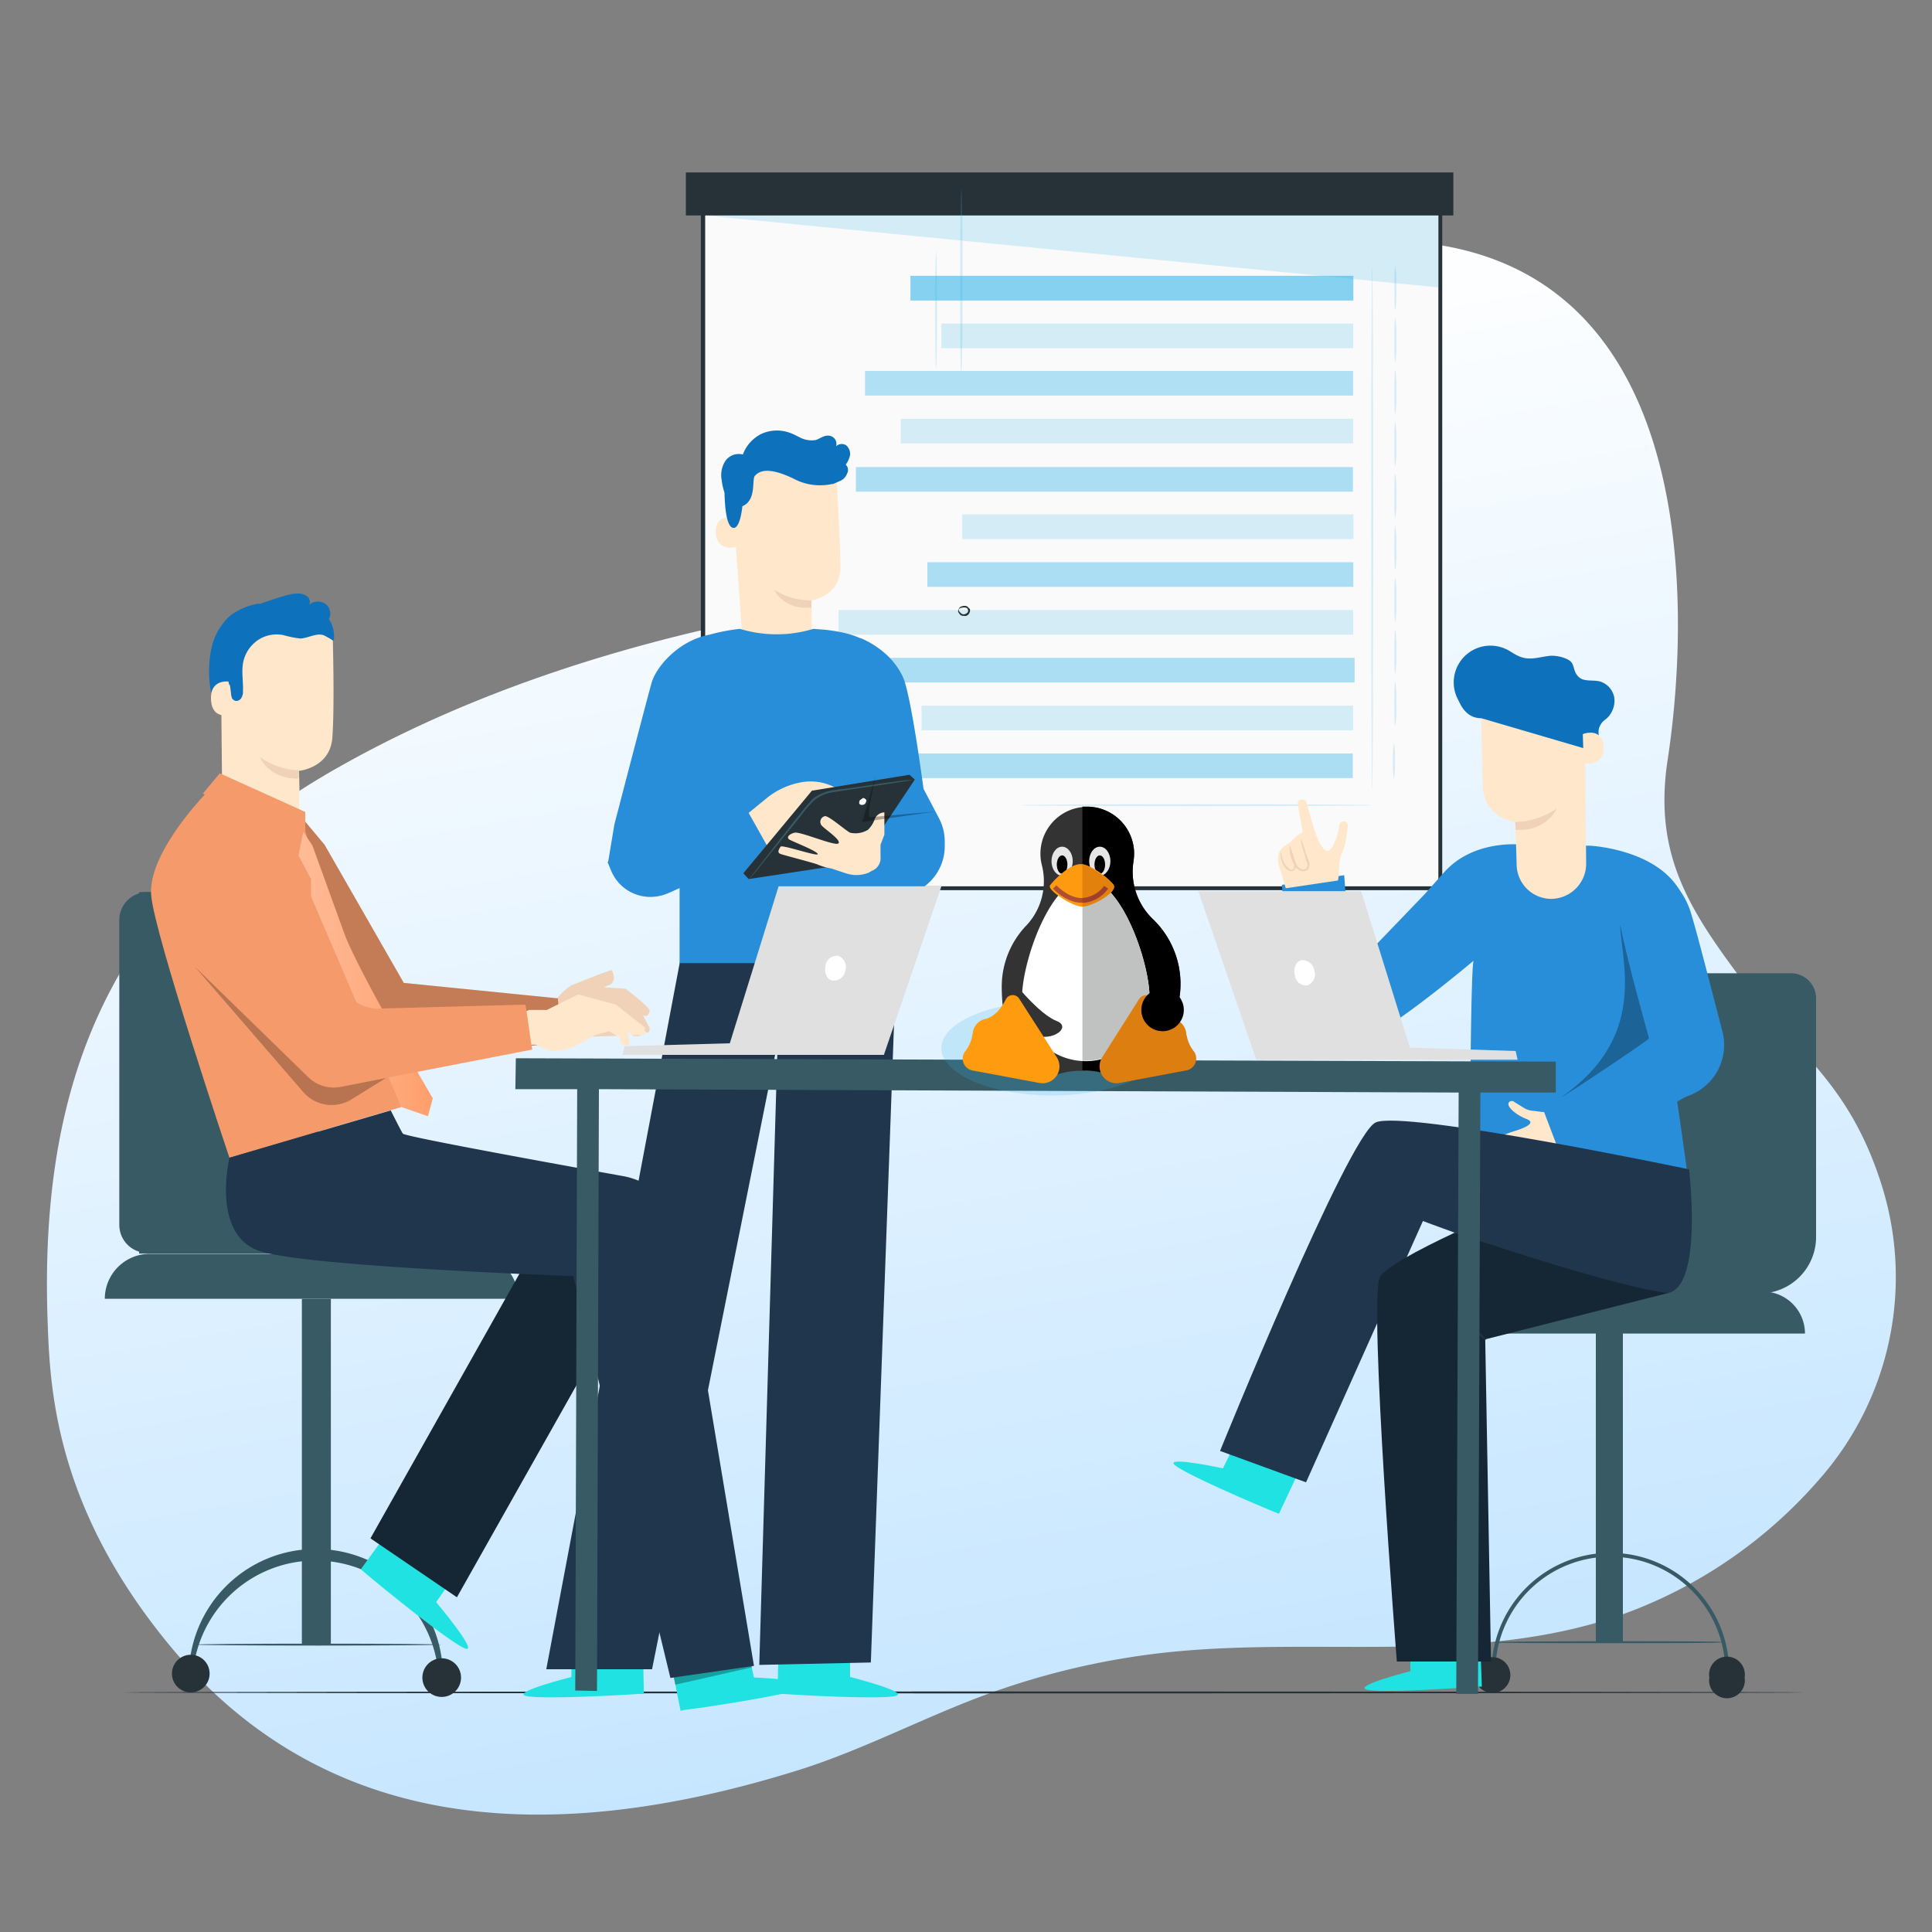 <svg xmlns="http://www.w3.org/2000/svg" xmlns:xlink="http://www.w3.org/1999/xlink" viewBox="0 0 400 400"><rect x="0" y="0" width="400" height="400" fill="#808080" stroke="none"/><defs><style>.a{isolation:isolate;}.b{fill:url(#a);}.c{fill:#263238;}.d{fill:#fafafa;}.e,.h,.u{opacity:0.2;}.f,.h{fill:#37b5e8;}.g{opacity:0.4;}.i{opacity:0.38;}.j{opacity:0.6;}.k{fill:#375a64;}.l{fill:#288ed9;}.m{fill:#ffe7cb;}.n{fill:#f0d2b9;}.o{fill:#21e2e2;}.p,.y{opacity:0.3;}.q{fill:#1f364c;}.r{fill:#152735;}.s{fill:#0e71bb;}.t{fill:#f59b6b;}.u,.z{mix-blend-mode:overlay;}.v{fill:url(#b);}.w{fill:#e0e0e0;}.x{fill:#fff;}.z{opacity:0.25;}.aa{fill:#333;}.ab{fill:#c0c2c1;}.ac{fill:#e6e6e6;}.ad{fill:#000100;}.ae{fill:#fe9a0f;}.af{fill:#e2810c;}.ag{fill:#dd7f10;}.ah{fill:#ae4e32;}.ai{fill:#9e402b;}.aj{fill:#fe9b0e;}</style><linearGradient id="a" x1="216.82" y1="359.34" x2="165.72" y2="69.49" gradientUnits="userSpaceOnUse"><stop offset="0" stop-color="#c6e6ff"/><stop offset="1" stop-color="#fff"/></linearGradient><linearGradient id="b" x1="61.83" y1="201.65" x2="89.58" y2="201.65" gradientUnits="userSpaceOnUse"><stop offset="0" stop-color="#ffbc98"/><stop offset="1" stop-color="#ff9f6c"/></linearGradient></defs><title>advantage-parspack-linux-dedicated-servers</title><g class="a"><path class="b" d="M389.4,244.8c-6.6-20.4-17.1-26.6-27-39.6-12.1-16-20.3-27.6-17.1-48.1,5.1-33.6,7.3-117.3-73.2-106.3-28.8,3.9-51.6,28.3-68.2,52.6-14.1,20.8-39.5,22.6-60,27.4-25.1,6-50.6,14.9-73.9,28.1-47.8,27-62.1,65.9-60.1,115.7.5,15,2.5,38.7,25.5,66.4,31.1,37.4,76.2,42.4,130.5,25.3,12.5-4,24.2-10.1,36.5-14.8a157.5,157.5,0,0,1,39.3-9.4c31.2-3.3,63.5,2.7,93.5-7.6A98.1,98.1,0,0,0,377,305.9,63.3,63.3,0,0,0,389.4,244.8Z"/><path class="c" d="M373.8,350.4c0,.1-78,.2-174.3.2s-174.2-.1-174.2-.2,78-.2,174.2-.2S373.8,350.3,373.8,350.4Z"/><rect class="d" x="145.5" y="44.1" width="152.6" height="139.81"/><path class="c" d="M298.6,184.3H145.1V43.7H298.6ZM146,183.5H297.8V44.5H146Z"/><rect class="c" x="142" y="35.7" width="158.9" height="8.91"/><g class="e"><polygon class="f" points="145.9 44.6 297.8 59.5 297.8 44.6 145.9 44.6"/></g><g class="g"><rect class="f" x="223.2" y="104.1" width="5.1" height="108.78" transform="translate(67.2 384.3) rotate(-90)"/></g><g class="e"><rect class="f" x="232.9" y="104" width="5.1" height="89.35" transform="translate(86.8 384.1) rotate(-90)"/></g><g class="g"><rect class="f" x="226.9" y="87.8" width="5.1" height="101.96" transform="translate(90.7 368.2) rotate(-90)"/></g><rect class="h" x="224.3" y="75.6" width="5.1" height="106.57" transform="translate(98 355.7) rotate(-90)"/><g class="g"><rect class="f" x="233.5" y="74.9" width="5.1" height="88.19" transform="translate(117.1 355) rotate(-90)"/></g><g class="e"><rect class="f" x="237.1" y="68.6" width="5.1" height="81.01" transform="translate(130.6 348.7) rotate(-90)"/></g><g class="g"><rect class="f" x="226.1" y="47.7" width="5.1" height="102.91" transform="translate(129.5 327.9) rotate(-90)"/></g><g class="e"><rect class="f" x="230.8" y="42.5" width="5.1" height="93.66" transform="translate(144 322.6) rotate(-90)"/></g><g class="i"><rect class="f" x="227.1" y="28.9" width="5.1" height="101.05" transform="translate(150.2 309) rotate(-90)"/></g><g class="e"><rect class="f" x="234.9" y="26.9" width="5.1" height="85.28" transform="translate(168 307) rotate(-90)"/></g><g class="j"><rect class="f" x="188.5" y="57.1" width="91.7" height="5.12"/></g><g class="e"><path class="f" d="M284.1,166.7c0,.1-16.3.2-36.4.2s-36.4-.1-36.4-.2,16.3-.2,36.4-.2S284.1,166.6,284.1,166.7Z"/></g><path class="h" d="M284.1,55c.1,0,.2,24.3.2,54.2s-.1,54.3-.2,54.3-.2-24.3-.2-54.3S284,55,284.1,55Z"/><path class="h" d="M288.6,153.8a19.1,19.1,0,0,1,.2,3.8,19.1,19.1,0,0,1-.2,3.8,19.1,19.1,0,0,1-.2-3.8A19.1,19.1,0,0,1,288.6,153.8Z"/><path class="h" d="M288.9,141.2a26.6,26.6,0,0,1,.2,4.5,26.6,26.6,0,0,1-.2,4.5c-.2,0-.2-2-.2-4.5S288.7,141.2,288.9,141.2Z"/><path class="h" d="M288.9,130.4a27.3,27.3,0,0,1,.2,4.6,26.6,26.6,0,0,1-.2,4.5c-.2,0-.2-2-.2-4.5S288.7,130.4,288.9,130.4Z"/><path class="h" d="M288.9,119.7a26.6,26.6,0,0,1,.2,4.5,26.6,26.6,0,0,1-.2,4.5c-.2,0-.2-2-.2-4.5S288.7,119.7,288.9,119.7Z"/><path class="h" d="M288.9,108.9a26.6,26.6,0,0,1,.2,4.5,27.3,27.3,0,0,1-.2,4.6c-.2,0-.2-2-.2-4.6S288.7,108.9,288.9,108.9Z"/><path class="h" d="M288.9,98.1a28.4,28.4,0,0,1,.2,4.6,26.6,26.6,0,0,1-.2,4.5c-.2,0-.2-2-.2-4.5S288.7,98.1,288.9,98.1Z"/><path class="h" d="M288.9,87.4a26.6,26.6,0,0,1,.2,4.5,28.4,28.4,0,0,1-.2,4.6c-.2,0-.2-2.1-.2-4.6S288.7,87.4,288.9,87.4Z"/><g class="e"><path class="f" d="M288.9,76.6a28.4,28.4,0,0,1,.2,4.6,26.6,26.6,0,0,1-.2,4.5c-.2,0-.2-2-.2-4.5S288.7,76.6,288.9,76.6Z"/></g><g class="e"><path class="f" d="M288.9,65.9a26.6,26.6,0,0,1,.2,4.5,28.4,28.4,0,0,1-.2,4.6c-.2,0-.2-2.1-.2-4.6S288.7,65.9,288.9,65.9Z"/></g><g class="e"><path class="f" d="M288.9,55.1a28.4,28.4,0,0,1,.2,4.6,26.6,26.6,0,0,1-.2,4.5c-.2,0-.2-2-.2-4.5S288.7,55.1,288.9,55.1Z"/></g><path class="c" d="M198.5,126.1a.9.9,0,0,1,.8-.6,1.2,1.2,0,0,1,1,.1l.5.5a1.1,1.1,0,0,1-.1.8,1,1,0,0,1-1.2.6.9.9,0,0,1-.9-.5.7.7,0,0,1-.2-.7c0-.2.1-.2.1-.2s-.1.4.3.7a1,1,0,0,0,.7.4,1.2,1.2,0,0,0,.9-.5.8.8,0,0,0-.2-.8,1.4,1.4,0,0,0-.9-.1C198.8,125.8,198.6,126.1,198.5,126.1Z"/><g class="e"><path class="f" d="M199,39.3c.2,0,.3,8.4.3,18.8s-.1,18.8-.3,18.8-.2-8.4-.2-18.8S198.9,39.3,199,39.3Z"/></g><g class="e"><path class="f" d="M193.8,52.1c.1,0,.2,5.5.2,12.1s-.1,12.1-.2,12.1-.2-5.4-.2-12.1S193.7,52.1,193.8,52.1Z"/></g><rect class="k" x="330.5" y="273" width="5.6" height="66.99" transform="translate(666.5 613.1) rotate(180)"/><path class="k" d="M293.7,276.1h80a8.7,8.7,0,0,0-8.7-8.7H302.4a8.7,8.7,0,0,0-8.7,8.7Z"/><path class="k" d="M308.8,346.1h.8a23.8,23.8,0,0,1,47.6,0h.8a24.6,24.6,0,0,0-49.2,0Z"/><path class="c" d="M353.9,347.3a3.7,3.7,0,1,0,7.3,0,3.7,3.7,0,1,0-7.3,0Z"/><path class="c" d="M305.3,346.8a3.7,3.7,0,0,0,7.4,0,3.7,3.7,0,0,0-7.4,0Z"/><path class="k" d="M309,340c0,.2,10.7.2,23.9.2s23.9,0,23.9-.2-10.7-.2-23.9-.2S309,339.9,309,340Z"/><path class="k" d="M376,206.7V256a11.7,11.7,0,0,1-11.7,11.8h-38l5.2-61.1a5.2,5.2,0,0,1,5.2-5.2h34.1A5.2,5.2,0,0,1,376,206.7Z"/><path class="l" d="M343.7,204h8.6l-3-15.4c-2.3-12.6-20-13.5-20-13.5l-13.8-.2s-10.3-1.4-16.6,5.8l-4,4.5-15.1,15.7-1.5-19.7-12.9,2,1.8,24.7a10.2,10.2,0,0,0,6.8,8.8c2.8.9,5.6.1,8.4-1.3,7.5-3.7,21.6-15.6,22.7-16.5-.7,1.3-.8,47-.8,47l45.2-1.8C348.6,236.8,343.7,204,343.7,204Z"/><path class="m" d="M323.4,238.9a77.6,77.6,0,0,1-7.3,4.5c-3.2,1.5-3.3,1.2-3.5.8s5.6-2.9,4.1-3.2-6.9,3-7.2,1.9,5.8-3.3,6.3-3.5.2-.9-.2-.7-7.6,3.1-8,1.6,1.3-1,1.3-1,6.6-2.2,6.4-2.9-4.1.5-5.4.9-2.1.1-1.8-.6,4.1-2.1,5.4-2.5,4.9-1.6,2.6-2.5-3.7-2.3-3.8-3,.8-1,1.3-.5l2.1,1.3a4.5,4.5,0,0,0,1.9.5l1.5.2,4.8.3,2.5,6.4Z"/><path class="l" d="M344.5,180.9a16.3,16.3,0,0,1,5.7,8.5c1.1,3.5,4.1,15.3,6.4,24.1a11.2,11.2,0,0,1-7.4,13.5l-25.5,13.8L319.6,230l22.3-14.7-5.4-20a14.2,14.2,0,0,1-.1-9.1C337.5,183.2,339.8,180.3,344.5,180.9Z"/><path class="m" d="M266.2,183.9l-1.5-5c-.7-3.5,2.1-4.1,2.5-4.6a8.2,8.2,0,0,1,2.5-2l-.2-1.4a44.1,44.1,0,0,1-.8-4.7c0-.8,1.6-.9,1.8-.1s1.4,5.1,1.8,6.2,2,5.6,3.5,3.1a12.4,12.4,0,0,0,1.5-4.7c.3-.9,2.1-1,1.7.7a33,33,0,0,1-.6,3.7c-.2.7-.7,1.7-.9,2.4s-.3,4.2-.5,4.8Z"/><path class="n" d="M267,175.3c.1,0,.2.5.4,1.4a9.4,9.4,0,0,0,.6,1.5,2.9,2.9,0,0,1,.3,1,1.1,1.1,0,0,1-.6,1.1,1.1,1.1,0,0,1-1.1-.2,3,3,0,0,1-.8-.8,6.4,6.4,0,0,1-.6-1.6c-.1-.9-.1-1.5-.1-1.5s.2.6.4,1.4a3.4,3.4,0,0,0,.7,1.5,1.7,1.7,0,0,0,.6.6.6.6,0,0,0,1.1-.5,1.6,1.6,0,0,0-.3-.8,14.2,14.2,0,0,1-.5-1.6C267,175.9,267,175.3,267,175.3Z"/><path class="n" d="M269.3,173.6s.3.7.7,1.9.4,1.3.7,2.1.3.7.4,1.2a2.2,2.2,0,0,1-.1.8,1,1,0,0,1-.5.6,1.5,1.5,0,0,1-1.6-.1,1.6,1.6,0,0,1-.8-1,12.8,12.8,0,0,1-.7-2.1,7,7,0,0,1-.4-2s.3.7.7,1.9.4,1.3.7,2a1.8,1.8,0,0,0,.8.9,1.1,1.1,0,0,0,1.1.1,1.2,1.2,0,0,0,.4-1c-.1-.4-.3-.8-.4-1.2s-.4-1.5-.6-2.1A7,7,0,0,1,269.3,173.6Z"/><path class="c" d="M277.9,205.5a6.6,6.6,0,0,1,.8-2.5,5.5,5.5,0,0,1,1.2-2.2,11.1,11.1,0,0,1-.8,2.4A12,12,0,0,1,277.9,205.5Z"/><path class="o" d="M253.2,304l3.4-7,13,6.2-4.8,10.2-.8-.3c-3.7-1.5-18.7-7.9-20.8-9.8S253.2,304,253.2,304Z"/><path class="o" d="M292,346v-7.7l14.4-.4.4,11.3h-.9c-4,.3-20.3,1.4-23,.6S292,346,292,346Z"/><g class="p"><path d="M335.4,191.4c.5,8.6,5.5,23.5-12.2,35.8,1.3-.6,18.2-11.9,18.2-12.2S337.3,200.6,335.4,191.4Z"/></g><path class="q" d="M349.7,242.1s-59.2-12.4-64.9-9.7-32.2,68-32.2,68l17.8,6.5,24.2-54.1s43.6,16.4,50.8,14.9S349.7,242.1,349.7,242.1Z"/><path class="c" d="M302.8,275.2l2.4.8a10.4,10.4,0,0,1,2.2,1.3,8.4,8.4,0,0,1-2.4-.8A6.4,6.4,0,0,1,302.8,275.2Z"/><path class="r" d="M301.2,255.2c-7.7,3.6-14.5,7.3-15.5,9.2-2.4,4.6,3.5,79.6,3.5,79.6h19.5l-1.2-66.7,37.9-9.6S337.4,267.4,301.2,255.2Z"/><path class="c" d="M304.5,273.2c.1-.1.6,1,1.5,2.2a23.8,23.8,0,0,1,1.7,2.1,5.3,5.3,0,0,1-2-1.9A4.5,4.5,0,0,1,304.5,273.2Z"/><path class="m" d="M314,179c-.1-4.2-.3-8.8-.3-8.8s-6.5-.8-6.7-7.4-.4-18.2-.4-18.2l14.2-2.7,7.3,5.5.3,31.4a7.3,7.3,0,0,1-7.2,7.3h0A7.2,7.2,0,0,1,314,179Z"/><path class="n" d="M313.7,170.2a16,16,0,0,0,8.6-2.8s-2,4.8-8.5,4.4Z"/><path class="o" d="M176,347.2v-7.9l-14.8-.2-.2,11.6h.9c4.1.3,20.8,1.2,23.6.4S176,347.2,176,347.2Z"/><path class="o" d="M118.3,347.2v-7.9l14.8-.2.2,11.6h-.9c-4.1.3-20.8,1.2-23.6.4S118.3,347.2,118.3,347.2Z"/><polyline class="q" points="185.7 195.5 180.3 344.2 157.2 344.7 161 215.8 135 345.6 113.1 345.6 141.4 195.8"/><path class="m" d="M153.8,133.6l14.2-1.1c.1-1.7,0-8.2,0-8.2s6-.9,6-6.8-.9-19.6-.9-19.6h0a21,21,0,0,0-20.8,2.6l-.8.7Z"/><path class="n" d="M168,124.3a13.8,13.8,0,0,1-7.7-2.2s1.8,4.2,7.7,3.7Z"/><path class="m" d="M152.2,107.4c-.1-.1-4.1-1.3-4,2.8s4.2,3.1,4.2,3S152.2,107.4,152.2,107.4Z"/><path class="s" d="M176,94.2a2.4,2.4,0,0,0-.8-2,1.7,1.7,0,0,0-2.1.2,1.7,1.7,0,0,0-1.5-2.2c-1-.1-1.8.6-2.7.9a5.3,5.3,0,0,1-2.8-.3c-.9-.4-1.7-.9-2.6-1.2a7.8,7.8,0,0,0-5.8.2,7.8,7.8,0,0,0-3.9,4.3,3.4,3.4,0,0,0-3.6,1.3,5.4,5.4,0,0,0-.8,3.9,13.1,13.1,0,0,0,.6,2.7v.2c.1,3.3.5,7.1,1.9,7.1s1.8-4.5,1.8-4.5c3-1.2,1.9-5.6,2.6-6.3s2.3-2.3,8.6.9a11.6,11.6,0,0,0,7.4.8h.2l1.6-.7a2.7,2.7,0,0,0,1.3-1.5,1.5,1.5,0,0,0-.3-1.8A5.2,5.2,0,0,0,176,94.2Z"/><path class="l" d="M146.9,131.4a39.1,39.1,0,0,1,6.3-1.2h0a26.2,26.2,0,0,0,15.2,0l2.6.2c6.6.8,9.1,2.2,13.9,6.9l-.6,26.7s1.6,30.5,1.5,35.4H140.7V173.1l-14.8,5.4,1.3-7.8s6.7-25.8,7.7-29.3S140.6,132.6,146.9,131.4Z"/><path class="l" d="M132.6,171.2l22.2-3.2,4.3,7.6-20.7,9.3a9.5,9.5,0,0,1-3.7.8h0a8.8,8.8,0,0,1-8.2-5.5l-.7-1.7Z"/><path class="m" d="M174.9,164.4l-.5-.4a10.9,10.9,0,0,0-8.7-2h0a15.7,15.7,0,0,0-6.9,3.2l-3.8,3.1,4.1,7.3,2.7-3.9s2.6,3.5,3.1,3.1a6.3,6.3,0,0,0,1-1.4l-1.9-2.6,4.5.9,6.4-2.9-2.8-3.5,2.8.9Z"/><path class="l" d="M178.1,132.1s6.2,2.2,8.9,8.2c1.7,4,4.2,23,4.2,23l3.2,6.1a10.3,10.3,0,0,1,1.2,4.8v1a10.3,10.3,0,0,1-2.3,6.5h0a10.3,10.3,0,0,1-7.2,3.8c-3.1.3-7,.4-7.8-.5a40.1,40.1,0,0,1-3.7-6.1l9.3-5-4-7.4Z"/><polygon class="c" points="168.1 163.7 153.9 180.8 155 182 178 178.5 189.4 161.4 188.3 160.4 168.1 163.7"/><path class="m" d="M183.1,168.2h0a2.2,2.2,0,0,0-2,1.4,5.6,5.6,0,0,1-1.4,2.2,5,5,0,0,1-3.7.6c-1-.5-4.7-3.8-5.3-3.4a1.2,1.2,0,0,0-.6,1.9c.7.8,4.1,3,3.5,3.7s-7.9-2.5-9.1-2.2-1.7,1-1.1,1.4,5.6,2.3,5.9,3-7.4-2-7.7-1.5-.8,1.2,0,1.5,7.1,1.9,7.7,2.2a12.1,12.1,0,0,0,2.8.8l3,1a6.9,6.9,0,0,0,4.7-.1l.7-.4a2.8,2.8,0,0,0,1.8-2.9v-2.5l.8-2.1Z"/><path class="k" d="M189.4,161.5H189l-1.2.2-4.6.7-6.7,1-3.9.6a7.9,7.9,0,0,0-3.9,1.6,21.4,21.4,0,0,0-2.8,3.2l-2.5,3.1-4.3,5.3-2.9,3.6-.8.9-.3.3.2-.3.8-1,2.8-3.6,4.2-5.4c.8-1,1.6-2.1,2.5-3.1a28.8,28.8,0,0,1,2.8-3.3,9.2,9.2,0,0,1,4.1-1.7l4-.5,6.7-1,4.6-.6h1.6Z"/><path class="d" d="M178.7,165.2l-.7.5c-.1.3-.2.6,0,.8s.7.2,1,0a.9.9,0,0,0,.3-.5.4.4,0,0,0-.2-.6c-.1-.2-.4-.2-.6-.1"/><rect class="k" x="28.8" y="184.7" width="37.1" height="74.84"/><path class="k" d="M30.5,259.4h0a5.8,5.8,0,0,1-5.8-5.8V190.5a5.8,5.8,0,0,1,5.8-5.8h0a5.8,5.8,0,0,1,5.8,5.8v63.1A5.8,5.8,0,0,1,30.5,259.4Z"/><rect class="k" x="62.5" y="268.9" width="6" height="71.66"/><path class="k" d="M107.3,268.9H21.7a9.3,9.3,0,0,1,9.3-9.3H98a9.3,9.3,0,0,1,9.3,9.3Z"/><path class="k" d="M91.7,347h-.9a25.5,25.5,0,0,0-50.9,0h-.8a26.3,26.3,0,0,1,52.6,0Z"/><circle class="c" cx="39.5" cy="346.5" r="3.9"/><path class="c" d="M95.4,346.7a4,4,0,1,1-7.9,0,4,4,0,0,1,7.9,0Z"/><path class="k" d="M91.4,340.5c0,.1-11.4.2-25.5.2s-25.6-.1-25.6-.2,11.5-.2,25.6-.2S91.4,340.4,91.4,340.5Z"/><path class="m" d="M53.8,181.1h0c4.4,0,8.1-2.9,8.2-16.4,0-2.7-.1-5.1-.1-5.1s6.4-.6,6.9-6.8.1-20.7.1-20.7h0a22.3,22.3,0,0,0-22.2,1.5l-1,.7.3,30.6C46,169.2,49.4,181.1,53.8,181.1Z"/><path class="n" d="M61.9,159.5a14.7,14.7,0,0,1-8.1-2.8s1.7,4.6,8,4.5Z"/><path class="s" d="M69.1,130.9a5.6,5.6,0,0,0-1-2.7,2.6,2.6,0,0,0-.3-2.8,2.8,2.8,0,0,0-3.8-.2h0a1.4,1.4,0,0,0-.5-1.8,3.3,3.3,0,0,0-2.2-.5c-1.4,0-4.8,1.2-7.4,2.1h-.5a13.1,13.1,0,0,0-5.9,2.6,12.8,12.8,0,0,0-3.7,6.5,23.5,23.5,0,0,0-.1,9.3c.7-.7,3.5-2.4,3.9-1.5a11,11,0,0,1,.2,1.8,1.4,1.4,0,0,0,.9,1.4,1.2,1.2,0,0,0,1.2-.5,2.3,2.3,0,0,0,.4-1.4c.1-1.9-.3-3.9,0-5.8a7.3,7.3,0,0,1,3-4.8,6.9,6.9,0,0,1,5.4-1.1,21.7,21.7,0,0,0,3.5.7c1.7-.1,3.5-1.3,5-.6l.9.5c.6.3.9.7,1,.4A4.7,4.7,0,0,0,69.1,130.9Z"/><path class="m" d="M47.3,141.1c-.1,0-4-.5-3.6,4s4.9,2.7,4.9,2.6S47.3,141.1,47.3,141.1Z"/><path class="o" d="M90.3,331.7l3.5-5-13.5-9.5-5.6,7.7.7.6c3.5,3,17.9,14.7,20.9,15.8S90.3,331.7,90.3,331.7Z"/><path class="o" d="M156.1,347.3l-1.3-5.8-15.7,3.6,1.8,9.1,1-.2c4.4-.5,22.4-3.3,25.1-4.7S156.1,347.3,156.1,347.3Z"/><g class="p"><polygon points="139.8 348.8 155.7 345.2 155.5 344.4 139.3 346.3 139.8 348.8"/></g><path class="n" d="M115.1,207a13.2,13.2,0,0,1,3.2-3c.4-.1,8.3-3.4,8.4-3.1s1.1,2.2-.5,3l-1.2.5,4.5.3s5.1,3.8,5,4.6-.7,1.3-1.2.9,1.2,2.6,1.2,2.6,0,1.2-.6,1a5.3,5.3,0,0,1-1.7-1.4s.9,1.6.6,1.9-1.7.3-1.9,0l-.3-1.1h-.9v1.2l-13.4.4Z"/><polygon class="t" points="63.1 170 67.2 174.9 83.6 203.5 115.5 206.7 116.2 215.9 79.5 219.4 58.9 182.2 63.1 170"/><g class="u"><polygon points="63.1 170 67.2 174.9 83.6 203.5 115.5 206.7 116.2 215.9 79.5 219.4 58.9 182.2 63.1 170"/></g><path class="t" d="M66.4,184l-3.2-12v-3.9l-17.7-8L42,164.3l.4.2C41,166,30.6,177.2,31.3,185.4s16.2,54.3,16.2,54.3l35.6-10.5Z"/><path class="v" d="M62.8,172.2l-1,4.9,2.6,4.9v3.6l18.7,43.6,5.5,1.9,1-3.7S74,200.8,71.3,193.3l-6.6-18.2Z"/><path class="t" d="M34.5,194.2c0,.4,21.6,21.3,29.4,28.9a7.2,7.2,0,0,0,6.6,1.9l39.7-7.7-1.4-9.3-29.7.8a8.8,8.8,0,0,1-7.8-3.6L50.7,178.5C50.3,177.9,34.5,194.2,34.5,194.2Z"/><path class="m" d="M127.5,208l-7.8-2.1-6.5,3.2h-3.6l-.6.2,1,7h1a9.8,9.8,0,0,0,3,1.2c2.1.4,5.1-.9,5.1-.9l4.1-2.3,2.9-.8,2.2,1.3a7.5,7.5,0,0,1,.2,1.1c0,.3.9.7,1.3.7s.6-1,.6-1l-.5-2.2,1,.9h2.6v-1.6Z"/><polygon class="r" points="110.2 259 76.7 318.5 94.6 330.7 124.2 278.2 119.2 259 110.2 259"/><path class="q" d="M47.5,239.7s-3.9,16.2,6.5,19.4,64.7,5.1,64.7,5.1l20.1,83.2,17.3-2.5-14.9-89.2A15.1,15.1,0,0,0,129,243.5c-16.1-2.9-45.2-8.2-45.6-8.8s-2.5-4.8-2.5-4.8Z"/><polygon class="k" points="322.1 219.8 106.8 219.1 106.7 225.5 119.5 225.5 119.1 350 123.6 350.1 124 225.5 302 226.2 301.5 350.7 306 350.7 306.5 226.2 322.1 226.2 322.1 219.8"/><polygon class="w" points="248.1 184.5 260.1 219.4 314.2 219.4 313.8 217.6 291.9 216.9 281.8 184.5 248.1 184.5"/><path class="x" d="M272.1,200.9a2.4,2.4,0,0,1-1.4,3.1,2.3,2.3,0,0,1-2.6-2c-.4-1.5.2-2.9,1.3-3.2A2.5,2.5,0,0,1,272.1,200.9Z"/><polygon class="w" points="194.9 183.5 183 218.4 128.9 218.4 129.3 216.6 151.1 216 161.2 183.5 194.9 183.5"/><path class="x" d="M170.9,199.9c-.3,1.5.3,2.9,1.4,3.1a2.4,2.4,0,0,0,2.7-2,2.5,2.5,0,0,0-1.4-3.1A2.4,2.4,0,0,0,170.9,199.9Z"/><path class="y" d="M178.5,170.2l2.8-9.6s-2,8.6-1.2,8.6l13.7-1.2Z"/><path class="z" d="M40.3,200.1,62.7,226a7.8,7.8,0,0,0,10.1,1.6l7.1-4.4L70.7,225a7.6,7.6,0,0,1-7-2.1Z"/><path class="s" d="M328.2,155a1.8,1.8,0,0,0,.5,1.6,1.5,1.5,0,0,0,1.7.2c1-.5,1.1-1.9.9-3s-.6-2.3-.1-3.4,1.1-1.3,1.7-1.9a5,5,0,0,0,1.3-4.2,4.3,4.3,0,0,0-2.9-3.2c-1.5-.4-3.3.1-4.4-.9s-.9-2.1-1.5-3-3-1.6-4.7-1.4-3.5.8-5.2.4-2.5-1.3-3.9-1.9a7.6,7.6,0,0,0-9.7,10.6c.5,1,1.6,3.8,4.8,3.8"/><path class="s" d="M305.4,145.8a10.5,10.5,0,0,0,8.6-.5c3.1-1.6,6.8-2.3,7.6-1.7s1,3.9,4.1,4.9c0,0-.2,6.2,2.2,6s1.9-12.6,1.9-12.6l-6.9-.3-6.6-1.3-6.3.9-4.8,1.2Z"/><path class="m" d="M327.7,152c.1-.1,4.1-1.5,4.3,2.6s-4.1,3.5-4.1,3.4S327.7,152,327.7,152Z"/><path class="h" d="M240.8,217c0-2.2,1.4-23.7-1.7-25.3s-13.9,15.6-21.3,15.6c-12.6,0-22.9,4.3-22.9,9.7s10.3,9.8,22.9,9.8S240.8,222.4,240.8,217Z"/><path class="aa" d="M238.8,190.4a13.6,13.6,0,0,1-4.1-12.2,12.1,12.1,0,0,0,.1-1.9,9.7,9.7,0,1,0-19.1,2.8,13.4,13.4,0,0,1-3.1,12.4,18.3,18.3,0,0,0-5.2,12.7c0,11.4,4.5,16.8,10.8,18.5a15.7,15.7,0,0,1,5.9-1,14.9,14.9,0,0,1,5.6.9c7.8-1.5,11.5-5.3,14.1-14.1A18.6,18.6,0,0,0,238.8,190.4Z"/><path d="M238.8,190.4a13.6,13.6,0,0,1-4.1-12.2,12.1,12.1,0,0,0,.1-1.9,9.8,9.8,0,0,0-9.4-9.3h-1.3v54.6a13.5,13.5,0,0,1,6.3,1.3c7.4-1.2,10.9-6,13.4-14.5A18.6,18.6,0,0,0,238.8,190.4Z"/><path class="x" d="M211.6,206.5c0-7.4,5.9-24.5,13.2-24.5S238,199.2,238,206.5a13.2,13.2,0,1,1-26.4,0Z"/><path class="ab" d="M224.8,182h-.7v37.6h.7A13.2,13.2,0,0,0,238,206.5C238,199.2,232.1,182,224.8,182Z"/><ellipse class="ac" cx="219.9" cy="178.3" rx="2.2" ry="3"/><ellipse class="ad" cx="219.9" cy="179" rx="1.1" ry="1.9"/><ellipse class="ac" cx="227.7" cy="178.3" rx="2.2" ry="3"/><ellipse class="ad" cx="227.7" cy="179" rx="1.1" ry="1.9"/><path class="ae" d="M230.6,183.3c.7,1.6-4.7,4.4-6.6,4.4s-7.3-3.4-6.6-4.4,4-4.4,6.3-4.4S230.1,182.3,230.6,183.3Z"/><path class="af" d="M230.6,183.3c-.5-.9-4.6-3.9-6.5-4.4v8.8C226,187.7,231.3,184.8,230.6,183.3Z"/><path class="ag" d="M238.8,207c1,1.9,2.4,3.6,4.3,4a3.4,3.4,0,0,1,2.5,2.9.9.9,0,0,0,.1.5,7.2,7.2,0,0,0,1.5,3.3,2.5,2.5,0,0,1-1.5,3.9l-13.8,2.6a3.5,3.5,0,0,1-3.7-5.3l7.6-12A1.7,1.7,0,0,1,238.8,207Z"/><path class="ah" d="M224,186.9c-2,0-4-1-6-2.9l.7-.7c2,1.9,3.9,2.8,5.8,2.6a6.3,6.3,0,0,0,4.1-2.5l.8.5a7,7,0,0,1-4.8,2.9Z"/><path class="ai" d="M224.5,185.9h-.4v1h.5a7,7,0,0,0,4.8-2.9l-.8-.5A6.3,6.3,0,0,1,224.5,185.9Z"/><circle cx="240.7" cy="209.1" r="4.4"/><path class="aa" d="M210.7,204.3s4.7,5.8,8.1,7.1-1.6,5.1-6.1,2.2S210.7,204.3,210.7,204.3Z"/><path class="aj" d="M208.2,207c-1,1.9-2.4,3.6-4.3,4a3.3,3.3,0,0,0-2.5,2.9c0,.2-.1.3-.1.5a7.2,7.2,0,0,1-1.5,3.3,2.5,2.5,0,0,0,1.4,3.9l13.9,2.6a3.5,3.5,0,0,0,3.7-5.3l-7.7-12A1.6,1.6,0,0,0,208.2,207Z"/></g></svg>